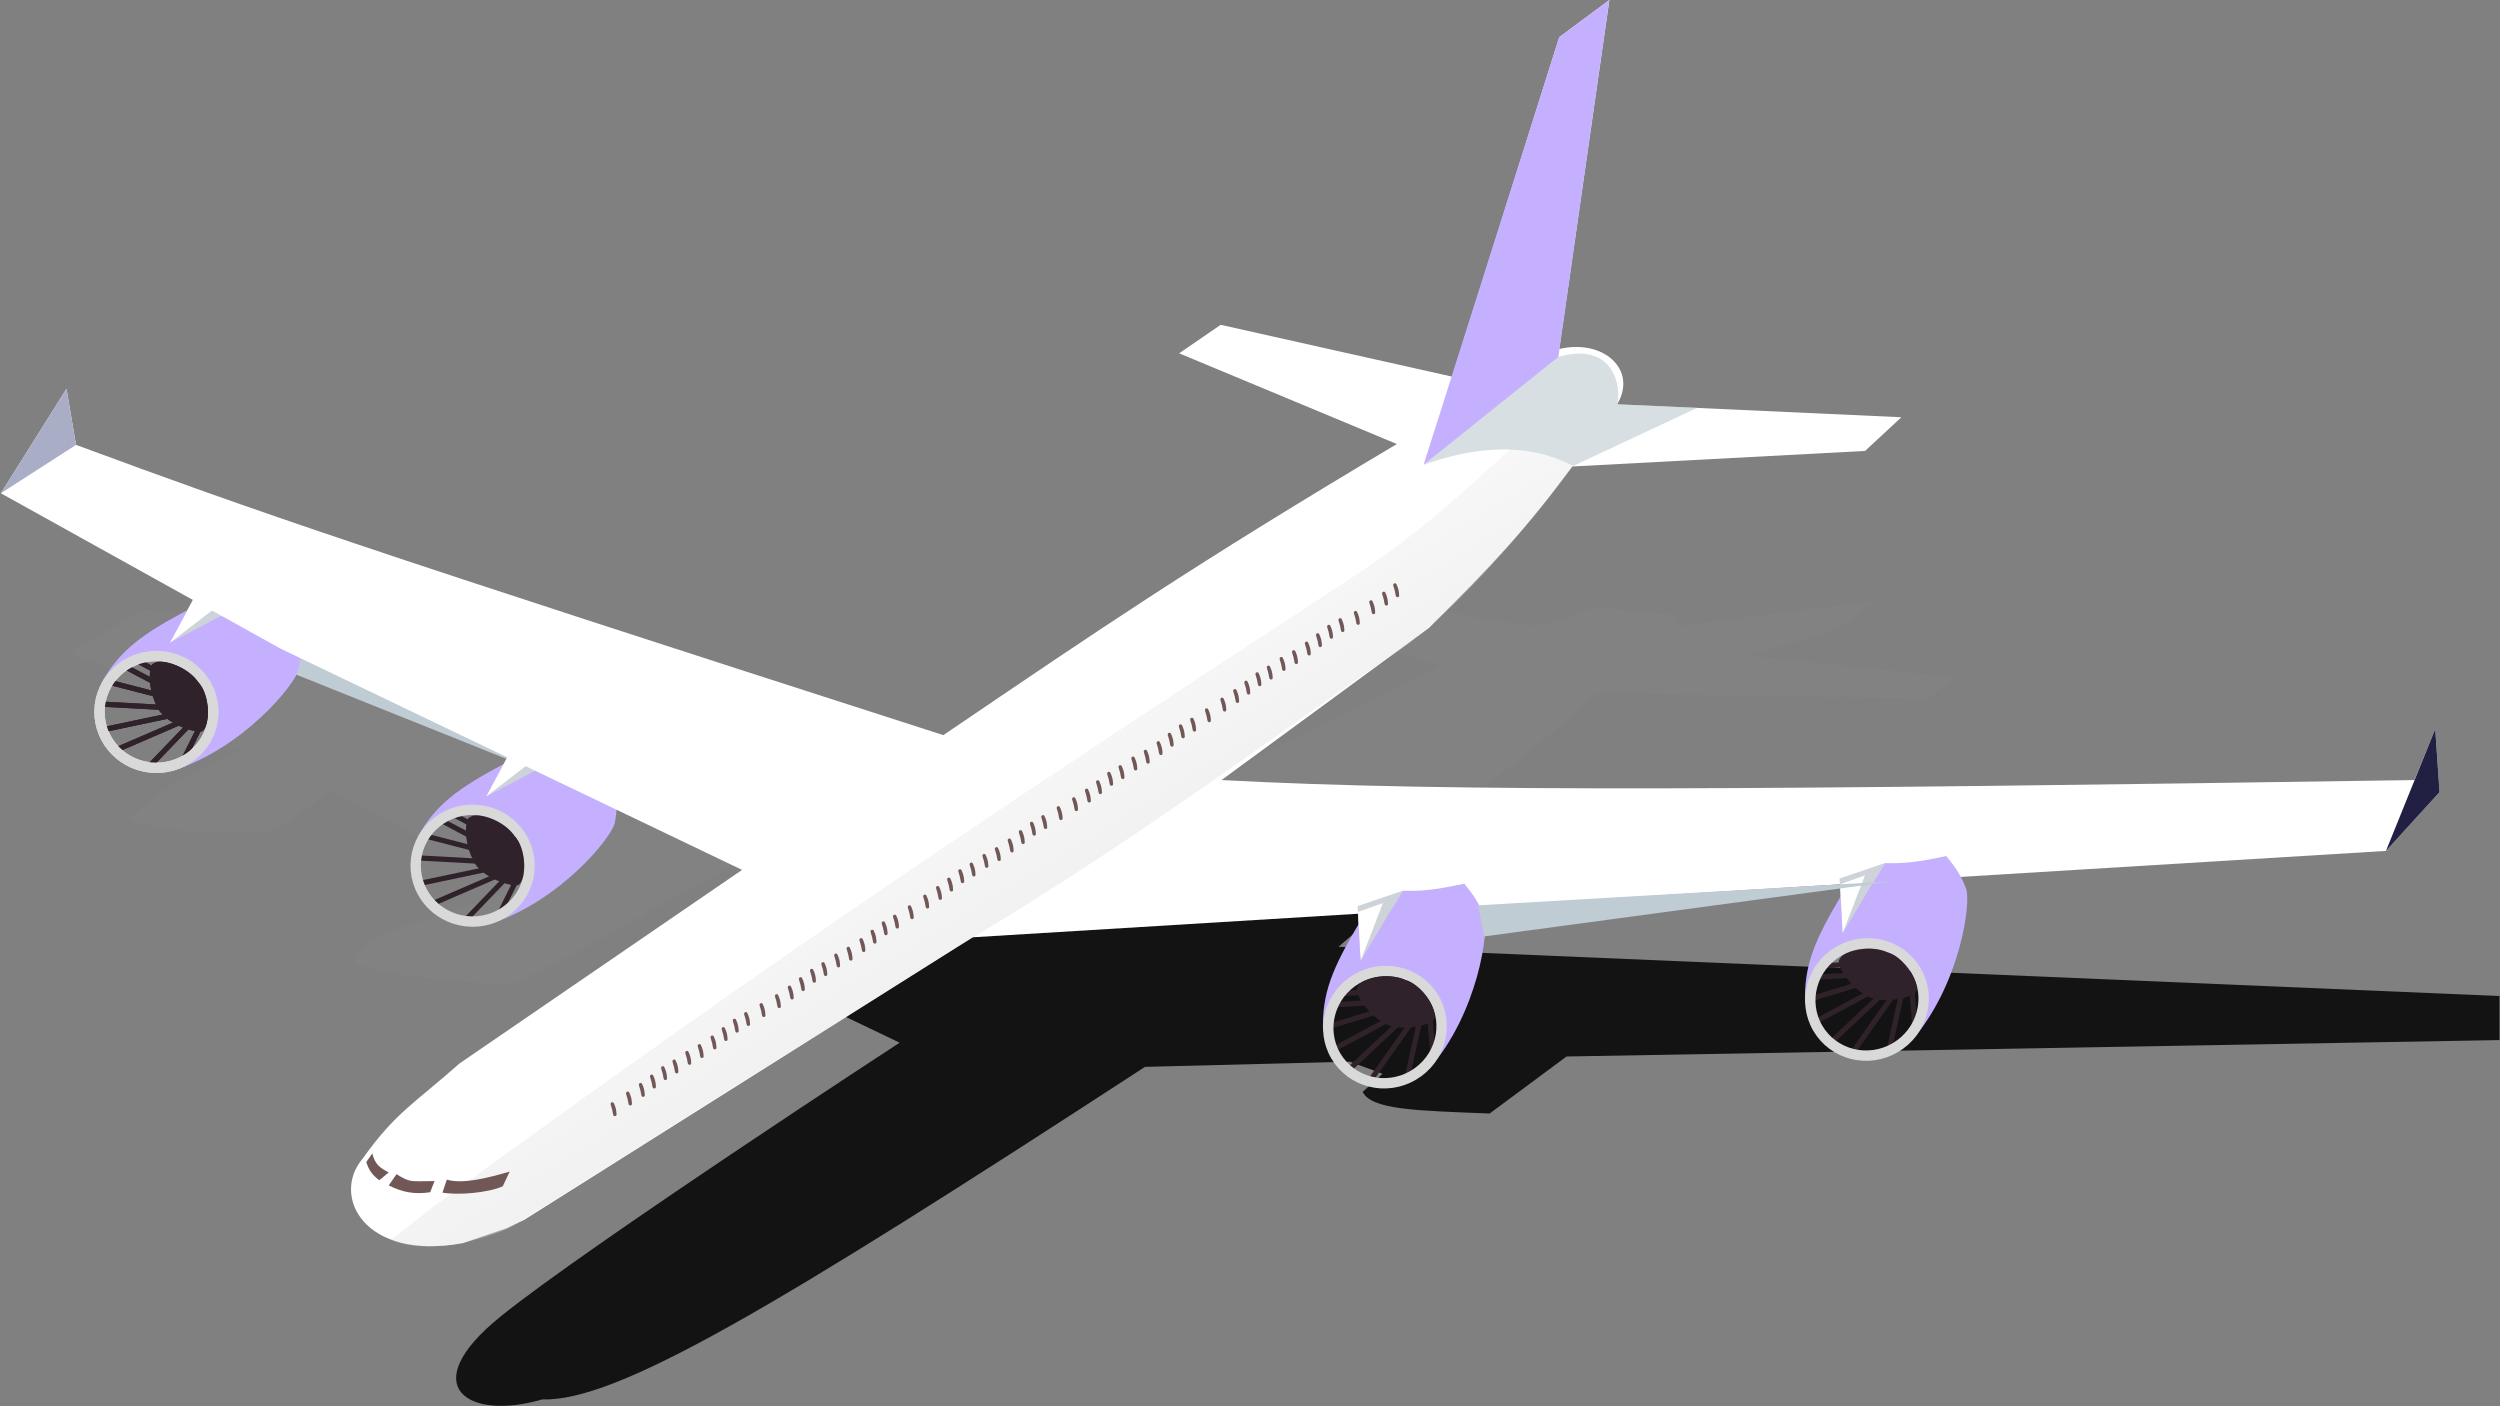 <svg width="1447" height="814" viewBox="0 0 1447 814" fill="none" xmlns="http://www.w3.org/2000/svg">
<rect x="0" y="0" width="1447" height="814" fill="#808080" stroke="none"/>
<path opacity="0.3" d="M790.5 346L770 365.5L834 385.5C781.831 410.368 753.023 424.651 704 452L860 455L861.562 453.76C886.927 433.633 901.622 421.972 925 401L1116 404.5L1131 392L1011 379.5L1061 365.5L1087.5 347.5L969.5 362.5L972 356.5L923 351.5C911.482 355.713 898.5 362 887.5 362C876.5 362 790.5 346 790.5 346Z" fill="#979797" fill-opacity="0.43"/>
<path opacity="0.3" d="M101 357L105 355L83.5 353L40 377.5L70 390C82.754 375.699 90.712 368.265 109 358L101 357Z" fill="#979797" fill-opacity="0.43"/>
<path opacity="0.3" d="M138.5 434.5L129.5 431C144.863 417.368 152.506 408.921 161.5 390C203.359 400.37 224.751 409.262 264 423.5C239.826 436.241 226.64 444.582 204.5 464L189.5 458C177.755 468.17 171.051 473.834 153.5 482C120.038 482.094 100.509 482.974 75 474.5C94.291 453.933 111.038 447.729 138.5 434.5Z" fill="#979797" fill-opacity="0.43"/>
<path opacity="0.3" d="M241.5 484L204.5 464C219.699 451.141 232.223 440.142 259.5 426L296.5 440C266.402 454.035 254.481 463.482 241.5 484Z" fill="#979797" fill-opacity="0.43"/>
<path opacity="0.3" d="M205.209 554.443C209.245 546.794 213.117 545.678 228.616 538.052C309.675 513.454 349.517 492.452 351.3 455L453 488.33C385.307 517.589 358.125 541.389 296.5 569.5C261.57 569.083 201.172 562.093 205.209 554.443Z" fill="#979797" fill-opacity="0.43"/>
<path d="M520.715 603.5L486.215 587L559.215 537L800.215 526L774.715 548L1446.71 576.5V602L906.715 611.5L862.215 644.5C819.684 642.844 793.893 642.37 788.715 632L800.215 621.5L781.215 614.5L662.715 617.5C446.241 758.466 356.815 811.284 313.715 810C271.215 822.5 239.466 802.666 289.715 762C339.964 721.334 520.715 603.5 520.715 603.5Z" fill="#131313"/>
<path d="M369.284 635.409C369.156 634.813 369.557 634.213 370.163 634.146C370.617 634.096 371.048 634.367 371.188 634.803C371.981 637.274 372.153 638.905 371.923 641.496C371.883 641.941 371.531 642.292 371.087 642.341C370.482 642.408 369.957 641.896 369.951 641.286C369.935 639.628 369.677 637.241 369.284 635.409Z" fill="#715857"/>
<path d="M362.284 638.409C362.156 637.813 362.557 637.213 363.163 637.146C363.617 637.096 364.048 637.367 364.188 637.803C364.981 640.274 365.153 641.905 364.923 644.496C364.883 644.941 364.531 645.292 364.087 645.341C363.482 645.408 362.957 644.896 362.951 644.286C362.935 642.628 362.677 640.241 362.284 638.409Z" fill="#715857"/>
<path d="M355.284 642.407C355.156 641.811 355.557 641.211 356.163 641.144C356.617 641.094 357.048 641.366 357.188 641.801C357.981 644.272 358.153 645.903 357.923 648.494C357.883 648.939 357.531 649.29 357.087 649.339C356.482 649.407 355.957 648.894 355.951 648.285C355.935 646.626 355.677 644.239 355.284 642.407Z" fill="#715857"/>
<path d="M348.284 646.409C348.156 645.813 348.557 645.213 349.163 645.146C349.617 645.096 350.048 645.367 350.188 645.803C350.981 648.274 351.153 649.905 350.923 652.496C350.883 652.941 350.531 653.292 350.087 653.341C349.482 653.408 348.957 652.896 348.951 652.286C348.935 650.628 348.677 648.241 348.284 646.409Z" fill="#715857"/>
<path d="M340.284 650.409C340.156 649.813 340.557 649.213 341.163 649.146C341.617 649.096 342.048 649.367 342.188 649.803C342.981 652.274 343.153 653.905 342.923 656.496C342.883 656.941 342.531 657.292 342.087 657.341C341.482 657.408 340.957 656.896 340.951 656.286C340.935 654.628 340.677 652.241 340.284 650.409Z" fill="#715857"/>
<path d="M330.657 655.407C330.529 654.811 330.93 654.211 331.536 654.144C331.99 654.094 332.421 654.366 332.561 654.801C333.354 657.272 333.526 658.903 333.296 661.494C333.256 661.939 332.904 662.29 332.46 662.339C331.855 662.407 331.331 661.894 331.324 661.285C331.308 659.626 331.05 657.239 330.657 655.407Z" fill="#715857"/>
<path d="M97.915 373L113.415 344L140.415 350L97.915 373Z" fill="#CDD3D8"/>
<path d="M58.415 396C69.415 376 83.045 366.813 108.915 353L98.415 372L140.415 350C149.875 356.17 157.028 359.45 172.915 365C174.138 373.592 174.415 378.5 172.915 387C171.415 395.5 140.915 433 99.915 446C155.915 413.5 104.415 353 58.415 396Z" fill="#C5AFFF"/>
<path d="M98.415 372L111.915 347L126.915 350.103L98.415 372Z" fill="white"/>
<line x1="90.213" y1="395.326" x2="73.213" y2="386.326" stroke="#30222A" stroke-width="3"/>
<line x1="94.213" y1="390.326" x2="77.213" y2="381.326" stroke="#30222A" stroke-width="3"/>
<line x1="92.54" y1="402.452" x2="61.54" y2="394.452" stroke="#30222A" stroke-width="3"/>
<line x1="94.834" y1="409.498" x2="57.834" y2="407.498" stroke="#30222A" stroke-width="3"/>
<line x1="97.224" y1="414.468" x2="59.224" y2="422.468" stroke="#30222A" stroke-width="3"/>
<line x1="103.51" y1="418.377" x2="66.51" y2="434.377" stroke="#30222A" stroke-width="3"/>
<line x1="109.997" y1="419.039" x2="85.997" y2="444.039" stroke="#30222A" stroke-width="3"/>
<line x1="115.257" y1="421.671" x2="105.257" y2="441.671" stroke="#30222A" stroke-width="3"/>
<path d="M123.503 412.609C123.207 430.426 108.258 444.712 90.007 444.409C71.757 444.105 57.291 429.33 57.587 411.513C57.884 393.697 72.832 379.411 91.083 379.714C109.334 380.018 123.799 394.793 123.503 412.609Z" stroke="#D9D9D9" stroke-width="6"/>
<path d="M90.415 408C85.048 396.884 86.204 383.881 89.378 383.854C92.913 380.502 112.347 386.736 116.413 398.001L90.415 408Z" fill="#30222A"/>
<path d="M114.913 395.002C121.414 401.501 121.908 419.001 117.414 423.001C114.993 425.156 94.481 419.266 90.415 408.001L114.913 395.002Z" fill="#30222A"/>
<path d="M312.5 447L171.5 390.5L172 375L312.5 447Z" fill="#C0CCD4"/>
<path d="M280.915 462L296.415 433L323.415 439L280.915 462Z" fill="#CDD3D8"/>
<path d="M241.415 485C252.415 465 266.045 455.813 291.915 442L281.415 461L323.415 439C332.875 445.17 340.028 448.45 355.915 454C357.138 462.592 357.415 467.5 355.915 476C354.415 484.5 323.915 522 282.915 535C338.915 502.5 287.415 442 241.415 485Z" fill="#C5AFFF"/>
<path d="M281.415 461L294.915 436L309.915 439.103L281.415 461Z" fill="white"/>
<line x1="273.213" y1="484.326" x2="256.213" y2="475.326" stroke="#30222A" stroke-width="3"/>
<line x1="277.213" y1="479.326" x2="260.213" y2="470.326" stroke="#30222A" stroke-width="3"/>
<line x1="275.54" y1="491.452" x2="244.54" y2="483.452" stroke="#30222A" stroke-width="3"/>
<line x1="277.834" y1="498.498" x2="240.834" y2="496.498" stroke="#30222A" stroke-width="3"/>
<line x1="280.224" y1="503.468" x2="242.224" y2="511.468" stroke="#30222A" stroke-width="3"/>
<line x1="286.51" y1="507.377" x2="249.51" y2="523.377" stroke="#30222A" stroke-width="3"/>
<line x1="292.997" y1="508.039" x2="268.997" y2="533.039" stroke="#30222A" stroke-width="3"/>
<line x1="298.257" y1="510.671" x2="288.257" y2="530.671" stroke="#30222A" stroke-width="3"/>
<path d="M306.503 501.609C306.207 519.426 291.258 533.712 273.007 533.409C254.757 533.105 240.291 518.33 240.588 500.513C240.884 482.697 255.833 468.411 274.083 468.714C292.334 469.018 306.799 483.793 306.503 501.609Z" stroke="#D9D9D9" stroke-width="6"/>
<path d="M273.415 497C268.048 485.884 269.204 472.881 272.378 472.854C275.913 469.502 295.347 475.736 299.413 487.001L273.415 497Z" fill="#30222A"/>
<path d="M297.913 484.002C304.414 490.501 304.908 508.001 300.414 512.001C297.993 514.156 277.481 508.266 273.415 497.001L297.913 484.002Z" fill="#30222A"/>
<path d="M97.915 373L113.415 344L140.415 350L97.915 373Z" fill="#CDD3D8"/>
<path d="M58.415 396C69.415 376 83.045 366.813 108.915 353L98.415 372L140.415 350C149.875 356.17 157.028 359.45 172.915 365C174.138 373.592 174.415 378.5 172.915 387C171.415 395.5 140.915 433 99.915 446C155.915 413.5 104.415 353 58.415 396Z" fill="#C5AFFF"/>
<path d="M98.415 372L111.915 347L126.915 350.103L98.415 372Z" fill="white"/>
<line x1="90.213" y1="395.326" x2="73.213" y2="386.326" stroke="#30222A" stroke-width="3"/>
<line x1="94.213" y1="390.326" x2="77.213" y2="381.326" stroke="#30222A" stroke-width="3"/>
<line x1="92.54" y1="402.452" x2="61.54" y2="394.452" stroke="#30222A" stroke-width="3"/>
<line x1="94.834" y1="409.498" x2="57.834" y2="407.498" stroke="#30222A" stroke-width="3"/>
<line x1="97.224" y1="414.468" x2="59.224" y2="422.468" stroke="#30222A" stroke-width="3"/>
<line x1="103.51" y1="418.377" x2="66.51" y2="434.377" stroke="#30222A" stroke-width="3"/>
<line x1="109.997" y1="419.039" x2="85.997" y2="444.039" stroke="#30222A" stroke-width="3"/>
<line x1="115.257" y1="421.671" x2="105.257" y2="441.671" stroke="#30222A" stroke-width="3"/>
<path d="M123.503 412.609C123.207 430.426 108.258 444.712 90.007 444.409C71.757 444.105 57.291 429.33 57.587 411.513C57.884 393.697 72.832 379.411 91.083 379.714C109.334 380.018 123.799 394.793 123.503 412.609Z" stroke="#D9D9D9" stroke-width="6"/>
<path d="M90.415 408C85.048 396.884 86.204 383.881 89.378 383.854C92.913 380.502 112.347 386.736 116.413 398.001L90.415 408Z" fill="#30222A"/>
<path d="M114.913 395.002C121.414 401.501 121.908 419.001 117.414 423.001C114.993 425.156 94.481 419.266 90.415 408.001L114.913 395.002Z" fill="#30222A"/>
<path d="M268 719.5C210.5 730 191.5 692 210 670.5C228.817 643.972 240.235 638.352 266 615.5L429.5 503.5L162.5 375.5L0.5 285.5L38.5 225L44 257.5C150.986 297.006 207.173 316.526 546 425.5C638.524 362.743 689.481 327.838 808.5 257L682.5 204.5L706.5 188L840.5 218L902.5 21.5L931.5 0L902.5 202C928 196 948 214 936 234L1100.5 241.5L1079.5 261L910 270C883.416 306.013 864.389 326.557 827 363.5L707 451.5C840.757 458.659 1024.25 457.104 1397.5 451.5L1409.5 422L1412 458.5L1381 492.5L563 542.5L303.5 706L293 711L268 719.5Z" fill="white"/>
<path opacity="0.5" d="M780.665 335.5C562.146 478.114 443.669 557.774 250.665 698.5L226.5 717.5C230.5 720 253.697 727.5 293.165 711.5L297 709.5L550.165 550.5C648.222 491.763 701.504 451.964 803.5 380.5C834 362.5 879 312 910.5 270C902.397 264.829 886.771 260.61 874 260C841.393 289.92 821.842 308.248 780.665 335.5Z" fill="url(#paint0_linear_239_4)"/>
<path opacity="0.5" d="M936 234C938.5 227 936 197 902 206.5C876 218.5 824 269 824 269C866.668 253.984 892.989 260.66 910.5 269.74L982.5 236L936 234Z" fill="#B0C1C9"/>
<path d="M931.5 0L902.5 21.5L824 269L902 206.5L931.5 0Z" fill="#C5AFFF"/>
<path d="M1066.59 541.297L1064.75 508.466L1090.94 499.554L1066.59 541.297Z" fill="#CDD3D8"/>
<path d="M1044.81 581.481C1043.8 558.677 1050.67 543.743 1065.59 518.494L1066.5 540.183L1090.94 499.555C1102.23 499.906 1110.04 498.99 1126.5 495.471C1132.01 502.175 1134.8 506.223 1137.94 514.264C1141.07 522.305 1134.52 570.195 1106.25 602.616C1137.19 545.739 1061.74 520.834 1044.81 581.481Z" fill="#C5AFFF"/>
<path d="M1066.5 540.183L1065.03 511.809L1079.46 506.661L1066.5 540.183Z" fill="white"/>
<line x1="1071.62" y1="564.373" x2="1052.42" y2="565.523" stroke="#30222A" stroke-width="3"/>
<line x1="1072.44" y1="558.022" x2="1053.23" y2="559.173" stroke="#30222A" stroke-width="3"/>
<line x1="1077.31" y1="569.251" x2="1046.67" y2="578.534" stroke="#30222A" stroke-width="3"/>
<line x1="1082.93" y1="574.077" x2="1050.29" y2="591.605" stroke="#30222A" stroke-width="3"/>
<line x1="1087.56" y1="577.08" x2="1059.26" y2="603.67" stroke="#30222A" stroke-width="3"/>
<line x1="1094.96" y1="577.15" x2="1071.67" y2="610.055" stroke="#30222A" stroke-width="3"/>
<line x1="1100.85" y1="574.344" x2="1093.34" y2="608.177" stroke="#30222A" stroke-width="3"/>
<line x1="1106.71" y1="573.857" x2="1108.56" y2="596.141" stroke="#30222A" stroke-width="3"/>
<path d="M1109.04 561.83C1118.05 577.203 1112.71 597.179 1096.96 606.408C1081.21 615.637 1061.17 610.536 1052.16 595.163C1043.15 579.789 1048.5 559.814 1064.25 550.585C1079.99 541.355 1100.03 546.456 1109.04 561.83Z" stroke="#D9D9D9" stroke-width="6"/>
<path d="M1078.38 575.095C1068.02 568.389 1062.24 556.681 1064.94 555.008C1066.22 550.306 1086.06 545.528 1095.39 553.037L1078.38 575.095Z" fill="#30222A"/>
<path d="M1092.55 551.255C1101.48 553.426 1111 568.118 1109.24 573.872C1108.29 576.972 1087.71 582.605 1078.38 575.095L1092.55 551.255Z" fill="#30222A"/>
<path d="M787.59 557.297L785.754 524.466L811.937 515.554L787.59 557.297Z" fill="#CDD3D8"/>
<path d="M765.806 597.481C764.805 574.677 771.671 559.743 786.589 534.494L787.498 556.183L811.937 515.555C823.226 515.906 831.041 514.99 847.498 511.471C853.009 518.175 855.798 522.223 858.936 530.264C862.074 538.305 855.516 586.195 827.252 618.616C858.191 561.739 782.745 536.834 765.806 597.481Z" fill="#C5AFFF"/>
<path d="M787.498 556.183L786.032 527.809L800.459 522.661L787.498 556.183Z" fill="white"/>
<line x1="792.619" y1="580.373" x2="773.418" y2="581.523" stroke="#30222A" stroke-width="3"/>
<line x1="793.436" y1="574.022" x2="774.235" y2="575.173" stroke="#30222A" stroke-width="3"/>
<line x1="798.311" y1="585.251" x2="767.671" y2="594.534" stroke="#30222A" stroke-width="3"/>
<line x1="803.934" y1="590.077" x2="771.288" y2="607.605" stroke="#30222A" stroke-width="3"/>
<line x1="808.559" y1="593.08" x2="780.258" y2="619.67" stroke="#30222A" stroke-width="3"/>
<line x1="815.962" y1="593.15" x2="792.674" y2="626.055" stroke="#30222A" stroke-width="3"/>
<line x1="821.847" y1="590.344" x2="814.343" y2="624.177" stroke="#30222A" stroke-width="3"/>
<line x1="827.708" y1="589.857" x2="829.564" y2="612.141" stroke="#30222A" stroke-width="3"/>
<path d="M830.041 577.83C839.051 593.203 833.709 613.179 817.961 622.408C802.213 631.637 782.175 626.536 773.165 611.163C764.155 595.789 769.497 575.814 785.245 566.585C800.993 557.355 821.032 562.456 830.041 577.83Z" stroke="#D9D9D9" stroke-width="6"/>
<path d="M799.38 591.095C789.016 584.389 783.243 572.681 785.94 571.008C787.217 566.306 807.059 561.528 816.39 569.037L799.38 591.095Z" fill="#30222A"/>
<path d="M813.549 567.255C822.482 569.426 832.002 584.118 830.243 589.872C829.295 592.972 808.711 598.605 799.381 591.095L813.549 567.255Z" fill="#30222A"/>
<path d="M1096.5 510L859 542L855.5 524L1096.5 510Z" fill="#C0CCD4"/>
<path d="M225 678.61C219.246 675.68 216.933 673.427 215.5 667.61L212 672.61C213.661 677.619 215.366 679.871 219.5 683.11L225 678.61Z" fill="#715857"/>
<path d="M251.5 683.61C237.5 683.61 237.697 684.732 229.5 679.61L225 686.11C232.67 689.978 239.654 691.455 249 690.075L251.5 683.61Z" fill="#715857"/>
<path d="M295 678.11C281.552 682.002 267.905 685.429 258.608 682.788L256.092 690.283C264.535 691.865 282.406 690.533 291 686.61L295 678.11Z" fill="#715857"/>
<path d="M38.5 225L0.5 285.5L44 257.5L38.5 225Z" fill="#A9ADC6"/>
<path d="M1412 458.5L1409.5 422L1381 492.5L1412 458.5Z" fill="#212042"/>
<path d="M430.741 587.156C430.539 586.581 430.861 585.936 431.453 585.793C431.898 585.685 432.36 585.9 432.554 586.314C433.654 588.665 434.03 590.261 434.13 592.86C434.147 593.307 433.842 593.7 433.408 593.805C432.816 593.948 432.231 593.506 432.148 592.902C431.921 591.26 431.364 588.924 430.741 587.156Z" fill="#715857"/>
<path d="M516.926 530.791C516.723 530.216 517.045 529.571 517.637 529.428C518.082 529.32 518.544 529.535 518.738 529.949C519.838 532.3 520.214 533.896 520.314 536.495C520.331 536.941 520.026 537.335 519.592 537.44C519 537.583 518.415 537.141 518.332 536.537C518.105 534.894 517.548 532.558 516.926 530.791Z" fill="#715857"/>
<path d="M424.178 591.019C423.975 590.444 424.297 589.798 424.889 589.655C425.334 589.548 425.796 589.762 425.99 590.177C427.09 592.528 427.466 594.124 427.566 596.723C427.583 597.169 427.278 597.562 426.844 597.667C426.252 597.81 425.667 597.368 425.584 596.765C425.357 595.122 424.8 592.786 424.178 591.019Z" fill="#715857"/>
<path d="M510.362 534.653C510.159 534.078 510.481 533.433 511.073 533.29C511.518 533.182 511.98 533.397 512.174 533.811C513.274 536.162 513.65 537.758 513.75 540.357C513.767 540.803 513.462 541.197 513.028 541.302C512.436 541.445 511.851 541.003 511.768 540.399C511.541 538.756 510.984 536.421 510.362 534.653Z" fill="#715857"/>
<path d="M417.74 595.87C417.538 595.295 417.859 594.65 418.452 594.507C418.896 594.399 419.358 594.614 419.552 595.028C420.652 597.38 421.028 598.975 421.128 601.575C421.146 602.021 420.841 602.414 420.407 602.519C419.814 602.662 419.23 602.22 419.146 601.616C418.92 599.974 418.362 597.638 417.74 595.87Z" fill="#715857"/>
<path d="M503.924 539.505C503.722 538.93 504.043 538.285 504.636 538.142C505.08 538.034 505.542 538.249 505.736 538.663C506.836 541.014 507.213 542.61 507.312 545.209C507.33 545.656 507.025 546.049 506.591 546.154C505.999 546.297 505.414 545.855 505.33 545.251C505.104 543.608 504.546 541.273 503.924 539.505Z" fill="#715857"/>
<path d="M411.303 600.727C411.101 600.152 411.422 599.506 412.015 599.363C412.459 599.256 412.921 599.47 413.115 599.885C414.215 602.236 414.591 603.832 414.691 606.431C414.709 606.877 414.404 607.27 413.97 607.375C413.377 607.518 412.793 607.076 412.709 606.473C412.483 604.83 411.925 602.494 411.303 600.727Z" fill="#715857"/>
<path d="M497.487 544.361C497.285 543.786 497.606 543.141 498.199 542.998C498.643 542.89 499.105 543.105 499.299 543.519C500.399 545.871 500.775 547.466 500.875 550.065C500.893 550.512 500.588 550.905 500.154 551.01C499.562 551.153 498.977 550.711 498.893 550.107C498.667 548.465 498.109 546.129 497.487 544.361Z" fill="#715857"/>
<path d="M403.874 605.707C403.671 605.132 403.993 604.487 404.586 604.344C405.03 604.236 405.492 604.451 405.686 604.865C406.786 607.216 407.162 608.812 407.262 611.411C407.279 611.858 406.975 612.251 406.541 612.356C405.948 612.499 405.363 612.057 405.28 611.453C405.054 609.811 404.496 607.475 403.874 605.707Z" fill="#715857"/>
<path d="M490.058 549.342C489.855 548.767 490.177 548.122 490.77 547.978C491.214 547.871 491.676 548.086 491.87 548.5C492.97 550.851 493.346 552.447 493.446 555.046C493.463 555.492 493.159 555.886 492.725 555.991C492.132 556.134 491.547 555.692 491.464 555.088C491.238 553.445 490.68 551.109 490.058 549.342Z" fill="#715857"/>
<path d="M396.688 609.647C396.485 609.072 396.807 608.427 397.4 608.283C397.844 608.176 398.306 608.391 398.5 608.805C399.6 611.156 399.976 612.752 400.076 615.351C400.093 615.797 399.789 616.191 399.355 616.295C398.762 616.439 398.177 615.997 398.094 615.393C397.868 613.75 397.31 611.414 396.688 609.647Z" fill="#715857"/>
<path d="M482.872 553.281C482.669 552.706 482.991 552.061 483.584 551.918C484.028 551.81 484.49 552.025 484.684 552.439C485.784 554.79 486.16 556.386 486.26 558.985C486.277 559.432 485.973 559.825 485.539 559.93C484.946 560.073 484.361 559.631 484.278 559.027C484.052 557.385 483.494 555.049 482.872 553.281Z" fill="#715857"/>
<path d="M389.259 614.629C389.056 614.054 389.378 613.409 389.97 613.266C390.415 613.159 390.877 613.373 391.071 613.788C392.171 616.139 392.547 617.734 392.647 620.334C392.664 620.78 392.359 621.173 391.925 621.278C391.333 621.421 390.748 620.979 390.665 620.375C390.438 618.733 389.881 616.397 389.259 614.629Z" fill="#715857"/>
<path d="M475.443 558.264C475.241 557.689 475.562 557.044 476.155 556.901C476.599 556.793 477.061 557.008 477.255 557.422C478.355 559.773 478.732 561.369 478.832 563.968C478.849 564.415 478.544 564.808 478.11 564.913C477.518 565.056 476.933 564.614 476.849 564.01C476.623 562.367 476.065 560.032 475.443 558.264Z" fill="#715857"/>
<path d="M382.695 618.492C382.493 617.917 382.814 617.271 383.407 617.128C383.851 617.021 384.313 617.236 384.507 617.65C385.607 620.001 385.984 621.597 386.083 624.196C386.101 624.642 385.796 625.036 385.362 625.14C384.77 625.284 384.185 624.842 384.101 624.238C383.875 622.595 383.317 620.259 382.695 618.492Z" fill="#715857"/>
<path d="M468.879 562.126C468.677 561.551 468.998 560.906 469.591 560.763C470.036 560.655 470.497 560.87 470.691 561.284C471.791 563.635 472.168 565.231 472.268 567.83C472.285 568.277 471.98 568.67 471.546 568.775C470.954 568.918 470.369 568.476 470.286 567.872C470.059 566.23 469.501 563.894 468.879 562.126Z" fill="#715857"/>
<path d="M376.258 623.344C376.055 622.769 376.377 622.123 376.969 621.98C377.414 621.873 377.876 622.087 378.07 622.502C379.17 624.853 379.546 626.448 379.646 629.048C379.663 629.494 379.358 629.887 378.924 629.992C378.332 630.135 377.747 629.693 377.664 629.09C377.437 627.447 376.88 625.111 376.258 623.344Z" fill="#715857"/>
<path d="M462.442 566.978C462.239 566.403 462.561 565.758 463.153 565.615C463.598 565.507 464.06 565.722 464.254 566.136C465.354 568.487 465.73 570.083 465.83 572.682C465.847 573.129 465.543 573.522 465.109 573.627C464.516 573.77 463.931 573.328 463.848 572.724C463.622 571.082 463.064 568.746 462.442 566.978Z" fill="#715857"/>
<path d="M369.821 628.2C369.618 627.625 369.94 626.979 370.532 626.836C370.977 626.729 371.439 626.944 371.633 627.358C372.733 629.709 373.109 631.305 373.209 633.904C373.226 634.35 372.921 634.744 372.487 634.848C371.895 634.992 371.31 634.55 371.227 633.946C371 632.303 370.443 629.967 369.821 628.2Z" fill="#715857"/>
<path d="M456.005 571.835C455.802 571.26 456.124 570.614 456.716 570.471C457.161 570.364 457.623 570.578 457.817 570.993C458.917 573.344 459.293 574.939 459.393 577.539C459.41 577.985 459.106 578.378 458.672 578.483C458.079 578.626 457.494 578.184 457.411 577.581C457.184 575.938 456.627 573.602 456.005 571.835Z" fill="#715857"/>
<path d="M362.391 633.181C362.189 632.606 362.511 631.96 363.103 631.817C363.548 631.71 364.01 631.924 364.203 632.339C365.303 634.69 365.68 636.285 365.78 638.885C365.797 639.331 365.492 639.724 365.058 639.829C364.466 639.972 363.881 639.53 363.798 638.927C363.571 637.284 363.013 634.948 362.391 633.181Z" fill="#715857"/>
<path d="M448.575 576.815C448.373 576.24 448.695 575.595 449.287 575.452C449.732 575.344 450.194 575.559 450.387 575.973C451.488 578.324 451.864 579.92 451.964 582.519C451.981 582.965 451.676 583.359 451.242 583.464C450.65 583.607 450.065 583.165 449.982 582.561C449.755 580.918 449.198 578.582 448.575 576.815Z" fill="#715857"/>
<path d="M353.474 639.357C353.272 638.782 353.594 638.137 354.186 637.993C354.631 637.886 355.093 638.101 355.286 638.515C356.386 640.866 356.763 642.462 356.863 645.061C356.88 645.507 356.575 645.901 356.141 646.006C355.549 646.149 354.964 645.707 354.881 645.103C354.654 643.46 354.096 641.124 353.474 639.357Z" fill="#715857"/>
<path d="M439.659 581.992C439.457 581.417 439.778 580.771 440.371 580.628C440.815 580.521 441.277 580.735 441.471 581.15C442.571 583.501 442.947 585.096 443.047 587.696C443.065 588.142 442.76 588.535 442.326 588.64C441.733 588.783 441.149 588.341 441.065 587.738C440.839 586.095 440.281 583.759 439.659 581.992Z" fill="#715857"/>
<path d="M602.741 473.156C602.539 472.581 602.861 471.936 603.453 471.793C603.898 471.685 604.36 471.9 604.554 472.314C605.654 474.665 606.03 476.261 606.13 478.86C606.147 479.307 605.842 479.7 605.408 479.805C604.816 479.948 604.231 479.506 604.148 478.902C603.921 477.26 603.364 474.924 602.741 473.156Z" fill="#715857"/>
<path d="M688.926 416.791C688.723 416.216 689.045 415.571 689.637 415.428C690.082 415.32 690.544 415.535 690.738 415.949C691.838 418.3 692.214 419.896 692.314 422.495C692.331 422.941 692.026 423.335 691.592 423.44C691 423.583 690.415 423.141 690.332 422.537C690.105 420.894 689.548 418.558 688.926 416.791Z" fill="#715857"/>
<path d="M596.178 477.019C595.975 476.444 596.297 475.798 596.889 475.655C597.334 475.548 597.796 475.762 597.99 476.177C599.09 478.528 599.466 480.124 599.566 482.723C599.583 483.169 599.278 483.562 598.844 483.667C598.252 483.81 597.667 483.368 597.584 482.765C597.357 481.122 596.8 478.786 596.178 477.019Z" fill="#715857"/>
<path d="M682.362 420.653C682.159 420.078 682.481 419.433 683.073 419.29C683.518 419.182 683.98 419.397 684.174 419.811C685.274 422.162 685.65 423.758 685.75 426.357C685.767 426.803 685.462 427.197 685.028 427.302C684.436 427.445 683.851 427.003 683.768 426.399C683.541 424.756 682.984 422.421 682.362 420.653Z" fill="#715857"/>
<path d="M589.74 481.87C589.538 481.295 589.859 480.65 590.452 480.507C590.896 480.399 591.358 480.614 591.552 481.028C592.652 483.38 593.028 484.975 593.128 487.575C593.146 488.021 592.841 488.414 592.407 488.519C591.814 488.662 591.23 488.22 591.146 487.616C590.92 485.974 590.362 483.638 589.74 481.87Z" fill="#715857"/>
<path d="M675.924 425.505C675.722 424.93 676.043 424.285 676.636 424.142C677.08 424.034 677.542 424.249 677.736 424.663C678.836 427.014 679.213 428.61 679.312 431.209C679.33 431.656 679.025 432.049 678.591 432.154C677.999 432.297 677.414 431.855 677.33 431.251C677.104 429.608 676.546 427.273 675.924 425.505Z" fill="#715857"/>
<path d="M583.303 486.727C583.101 486.152 583.422 485.506 584.015 485.363C584.459 485.256 584.921 485.47 585.115 485.885C586.215 488.236 586.591 489.832 586.691 492.431C586.709 492.877 586.404 493.27 585.97 493.375C585.377 493.518 584.793 493.076 584.709 492.473C584.483 490.83 583.925 488.494 583.303 486.727Z" fill="#715857"/>
<path d="M669.487 430.361C669.285 429.786 669.606 429.141 670.199 428.998C670.643 428.89 671.105 429.105 671.299 429.519C672.399 431.871 672.775 433.466 672.875 436.065C672.893 436.512 672.588 436.905 672.154 437.01C671.562 437.153 670.977 436.711 670.893 436.107C670.667 434.465 670.109 432.129 669.487 430.361Z" fill="#715857"/>
<path d="M575.874 491.707C575.671 491.132 575.993 490.487 576.586 490.344C577.03 490.236 577.492 490.451 577.686 490.865C578.786 493.216 579.162 494.812 579.262 497.411C579.279 497.858 578.975 498.251 578.541 498.356C577.948 498.499 577.363 498.057 577.28 497.453C577.054 495.811 576.496 493.475 575.874 491.707Z" fill="#715857"/>
<path d="M662.058 435.342C661.855 434.767 662.177 434.122 662.77 433.978C663.214 433.871 663.676 434.086 663.87 434.5C664.97 436.851 665.346 438.447 665.446 441.046C665.463 441.492 665.159 441.886 664.725 441.991C664.132 442.134 663.547 441.692 663.464 441.088C663.238 439.445 662.68 437.109 662.058 435.342Z" fill="#715857"/>
<path d="M568.688 495.647C568.485 495.072 568.807 494.427 569.4 494.283C569.844 494.176 570.306 494.391 570.5 494.805C571.6 497.156 571.976 498.752 572.076 501.351C572.093 501.797 571.789 502.191 571.355 502.295C570.762 502.439 570.177 501.997 570.094 501.393C569.868 499.75 569.31 497.414 568.688 495.647Z" fill="#715857"/>
<path d="M654.872 439.281C654.669 438.706 654.991 438.061 655.584 437.918C656.028 437.81 656.49 438.025 656.684 438.439C657.784 440.79 658.16 442.386 658.26 444.985C658.277 445.432 657.973 445.825 657.539 445.93C656.946 446.073 656.361 445.631 656.278 445.027C656.052 443.385 655.494 441.049 654.872 439.281Z" fill="#715857"/>
<path d="M561.259 500.629C561.056 500.054 561.378 499.409 561.97 499.266C562.415 499.159 562.877 499.373 563.071 499.788C564.171 502.139 564.547 503.734 564.647 506.334C564.664 506.78 564.359 507.173 563.925 507.278C563.333 507.421 562.748 506.979 562.665 506.375C562.438 504.733 561.881 502.397 561.259 500.629Z" fill="#715857"/>
<path d="M647.443 444.264C647.241 443.689 647.562 443.044 648.155 442.901C648.599 442.793 649.061 443.008 649.255 443.422C650.355 445.773 650.732 447.369 650.832 449.968C650.849 450.415 650.544 450.808 650.11 450.913C649.518 451.056 648.933 450.614 648.849 450.01C648.623 448.367 648.065 446.032 647.443 444.264Z" fill="#715857"/>
<path d="M554.695 504.492C554.493 503.917 554.814 503.271 555.407 503.128C555.851 503.021 556.313 503.236 556.507 503.65C557.607 506.001 557.984 507.597 558.083 510.196C558.101 510.642 557.796 511.036 557.362 511.14C556.77 511.284 556.185 510.842 556.101 510.238C555.875 508.595 555.317 506.259 554.695 504.492Z" fill="#715857"/>
<path d="M640.879 448.126C640.677 447.551 640.998 446.906 641.591 446.763C642.036 446.655 642.497 446.87 642.691 447.284C643.791 449.635 644.168 451.231 644.268 453.83C644.285 454.277 643.98 454.67 643.546 454.775C642.954 454.918 642.369 454.476 642.286 453.872C642.059 452.23 641.501 449.894 640.879 448.126Z" fill="#715857"/>
<path d="M548.258 509.344C548.055 508.769 548.377 508.123 548.969 507.98C549.414 507.873 549.876 508.087 550.07 508.502C551.17 510.853 551.546 512.448 551.646 515.048C551.663 515.494 551.358 515.887 550.924 515.992C550.332 516.135 549.747 515.693 549.664 515.09C549.437 513.447 548.88 511.111 548.258 509.344Z" fill="#715857"/>
<path d="M634.442 452.978C634.239 452.403 634.561 451.758 635.153 451.615C635.598 451.507 636.06 451.722 636.254 452.136C637.354 454.487 637.73 456.083 637.83 458.682C637.847 459.129 637.543 459.522 637.109 459.627C636.516 459.77 635.931 459.328 635.848 458.724C635.622 457.082 635.064 454.746 634.442 452.978Z" fill="#715857"/>
<path d="M541.821 514.2C541.618 513.625 541.94 512.979 542.532 512.836C542.977 512.729 543.439 512.944 543.633 513.358C544.733 515.709 545.109 517.305 545.209 519.904C545.226 520.35 544.921 520.744 544.487 520.848C543.895 520.992 543.31 520.55 543.227 519.946C543 518.303 542.443 515.967 541.821 514.2Z" fill="#715857"/>
<path d="M628.005 457.835C627.802 457.26 628.124 456.614 628.716 456.471C629.161 456.364 629.623 456.578 629.817 456.993C630.917 459.344 631.293 460.939 631.393 463.539C631.41 463.985 631.106 464.378 630.672 464.483C630.079 464.626 629.494 464.184 629.411 463.581C629.184 461.938 628.627 459.602 628.005 457.835Z" fill="#715857"/>
<path d="M534.391 519.181C534.189 518.606 534.511 517.96 535.103 517.817C535.548 517.71 536.01 517.924 536.203 518.339C537.303 520.69 537.68 522.285 537.78 524.885C537.797 525.331 537.492 525.724 537.058 525.829C536.466 525.972 535.881 525.53 535.798 524.927C535.571 523.284 535.013 520.948 534.391 519.181Z" fill="#715857"/>
<path d="M620.575 462.815C620.373 462.24 620.695 461.595 621.287 461.452C621.732 461.344 622.194 461.559 622.387 461.973C623.488 464.324 623.864 465.92 623.964 468.519C623.981 468.965 623.676 469.359 623.242 469.464C622.65 469.607 622.065 469.165 621.982 468.561C621.755 466.918 621.198 464.582 620.575 462.815Z" fill="#715857"/>
<path d="M525.474 525.357C525.272 524.782 525.594 524.137 526.186 523.993C526.631 523.886 527.093 524.101 527.286 524.515C528.386 526.866 528.763 528.462 528.863 531.061C528.88 531.507 528.575 531.901 528.141 532.006C527.549 532.149 526.964 531.707 526.881 531.103C526.654 529.46 526.096 527.124 525.474 525.357Z" fill="#715857"/>
<path d="M611.659 467.992C611.457 467.417 611.778 466.771 612.371 466.628C612.815 466.521 613.277 466.735 613.471 467.15C614.571 469.501 614.947 471.096 615.047 473.696C615.065 474.142 614.76 474.535 614.326 474.64C613.733 474.783 613.149 474.341 613.065 473.738C612.839 472.095 612.281 469.759 611.659 467.992Z" fill="#715857"/>
<path d="M774.741 359.156C774.539 358.581 774.861 357.936 775.453 357.793C775.898 357.685 776.36 357.9 776.554 358.314C777.654 360.665 778.03 362.261 778.13 364.86C778.147 365.307 777.842 365.7 777.408 365.805C776.816 365.948 776.231 365.506 776.148 364.902C775.921 363.26 775.364 360.924 774.741 359.156Z" fill="#715857"/>
<path d="M768.178 363.018C767.975 362.443 768.297 361.798 768.889 361.655C769.334 361.547 769.796 361.762 769.99 362.176C771.09 364.527 771.466 366.123 771.566 368.722C771.583 369.169 771.278 369.562 770.844 369.667C770.252 369.81 769.667 369.368 769.584 368.764C769.357 367.122 768.8 364.786 768.178 363.018Z" fill="#715857"/>
<path d="M761.74 367.87C761.538 367.295 761.859 366.65 762.452 366.507C762.896 366.399 763.358 366.614 763.552 367.028C764.652 369.38 765.028 370.975 765.128 373.575C765.146 374.021 764.841 374.414 764.407 374.519C763.814 374.662 763.23 374.22 763.146 373.616C762.92 371.974 762.362 369.638 761.74 367.87Z" fill="#715857"/>
<path d="M755.303 372.727C755.101 372.152 755.422 371.506 756.015 371.363C756.459 371.256 756.921 371.47 757.115 371.885C758.215 374.236 758.591 375.832 758.691 378.431C758.709 378.877 758.404 379.27 757.97 379.375C757.377 379.518 756.793 379.076 756.709 378.473C756.483 376.83 755.925 374.494 755.303 372.727Z" fill="#715857"/>
<path d="M747.874 377.707C747.671 377.132 747.993 376.487 748.586 376.344C749.03 376.236 749.492 376.451 749.686 376.865C750.786 379.216 751.162 380.812 751.262 383.411C751.279 383.857 750.975 384.251 750.541 384.356C749.948 384.499 749.363 384.057 749.28 383.453C749.054 381.81 748.496 379.474 747.874 377.707Z" fill="#715857"/>
<path d="M740.688 381.647C740.485 381.072 740.807 380.426 741.4 380.283C741.844 380.176 742.306 380.39 742.5 380.805C743.6 383.156 743.976 384.751 744.076 387.351C744.093 387.797 743.789 388.19 743.355 388.295C742.762 388.438 742.177 387.996 742.094 387.393C741.868 385.75 741.31 383.414 740.688 381.647Z" fill="#715857"/>
<path d="M733.259 386.629C733.057 386.054 733.378 385.409 733.971 385.266C734.415 385.159 734.877 385.373 735.071 385.788C736.171 388.139 736.547 389.734 736.647 392.334C736.665 392.78 736.36 393.173 735.926 393.278C735.334 393.421 734.749 392.979 734.665 392.375C734.439 390.733 733.881 388.397 733.259 386.629Z" fill="#715857"/>
<path d="M726.695 390.492C726.493 389.917 726.814 389.271 727.407 389.128C727.851 389.021 728.313 389.235 728.507 389.65C729.607 392.001 729.984 393.596 730.083 396.196C730.101 396.642 729.796 397.035 729.362 397.14C728.77 397.283 728.185 396.841 728.101 396.238C727.875 394.595 727.317 392.259 726.695 390.492Z" fill="#715857"/>
<path d="M720.258 395.344C720.055 394.769 720.377 394.123 720.969 393.98C721.414 393.873 721.876 394.087 722.07 394.502C723.17 396.853 723.546 398.448 723.646 401.048C723.663 401.494 723.358 401.887 722.924 401.992C722.332 402.135 721.747 401.693 721.664 401.09C721.437 399.447 720.88 397.111 720.258 395.344Z" fill="#715857"/>
<path d="M806.442 338.978C806.239 338.403 806.561 337.758 807.153 337.615C807.598 337.507 808.06 337.722 808.254 338.136C809.354 340.487 809.73 342.083 809.83 344.682C809.847 345.129 809.543 345.522 809.109 345.627C808.516 345.77 807.931 345.328 807.848 344.724C807.622 343.082 807.064 340.746 806.442 338.978Z" fill="#715857"/>
<path d="M713.821 400.2C713.618 399.625 713.94 398.979 714.532 398.836C714.977 398.729 715.439 398.944 715.633 399.358C716.733 401.709 717.109 403.305 717.209 405.904C717.226 406.35 716.921 406.744 716.487 406.848C715.895 406.992 715.31 406.55 715.227 405.946C715 404.303 714.443 401.967 713.821 400.2Z" fill="#715857"/>
<path d="M800.005 343.835C799.802 343.26 800.124 342.614 800.716 342.471C801.161 342.364 801.623 342.578 801.817 342.993C802.917 345.344 803.293 346.939 803.393 349.539C803.41 349.985 803.106 350.378 802.672 350.483C802.079 350.626 801.494 350.184 801.411 349.581C801.184 347.938 800.627 345.602 800.005 343.835Z" fill="#715857"/>
<path d="M706.391 405.18C706.189 404.605 706.511 403.96 707.103 403.817C707.548 403.709 708.01 403.924 708.203 404.338C709.303 406.689 709.68 408.285 709.78 410.884C709.797 411.331 709.492 411.724 709.058 411.829C708.466 411.972 707.881 411.53 707.798 410.926C707.571 409.283 707.013 406.948 706.391 405.18Z" fill="#715857"/>
<path d="M792.575 348.815C792.373 348.24 792.695 347.595 793.287 347.452C793.732 347.344 794.194 347.559 794.387 347.973C795.488 350.324 795.864 351.92 795.964 354.519C795.981 354.965 795.676 355.359 795.242 355.464C794.65 355.607 794.065 355.165 793.982 354.561C793.755 352.918 793.198 350.582 792.575 348.815Z" fill="#715857"/>
<path d="M697.474 411.357C697.272 410.782 697.594 410.137 698.186 409.993C698.631 409.886 699.093 410.101 699.286 410.515C700.386 412.866 700.763 414.462 700.863 417.061C700.88 417.507 700.575 417.901 700.141 418.006C699.549 418.149 698.964 417.707 698.881 417.103C698.654 415.46 698.096 413.124 697.474 411.357Z" fill="#715857"/>
<path d="M783.659 354.992C783.457 354.417 783.778 353.771 784.371 353.628C784.815 353.521 785.277 353.735 785.471 354.15C786.571 356.501 786.947 358.096 787.047 360.696C787.065 361.142 786.76 361.535 786.326 361.64C785.733 361.783 785.149 361.341 785.065 360.738C784.839 359.095 784.281 356.759 783.659 354.992Z" fill="#715857"/>
<defs>
<linearGradient id="paint0_linear_239_4" x1="720" y1="533.5" x2="584.5" y2="313" gradientUnits="userSpaceOnUse">
<stop stop-color="#D9D9D9"/>
<stop offset="1" stop-color="#D9D9D9" stop-opacity="0"/>
</linearGradient>
</defs>
</svg>
